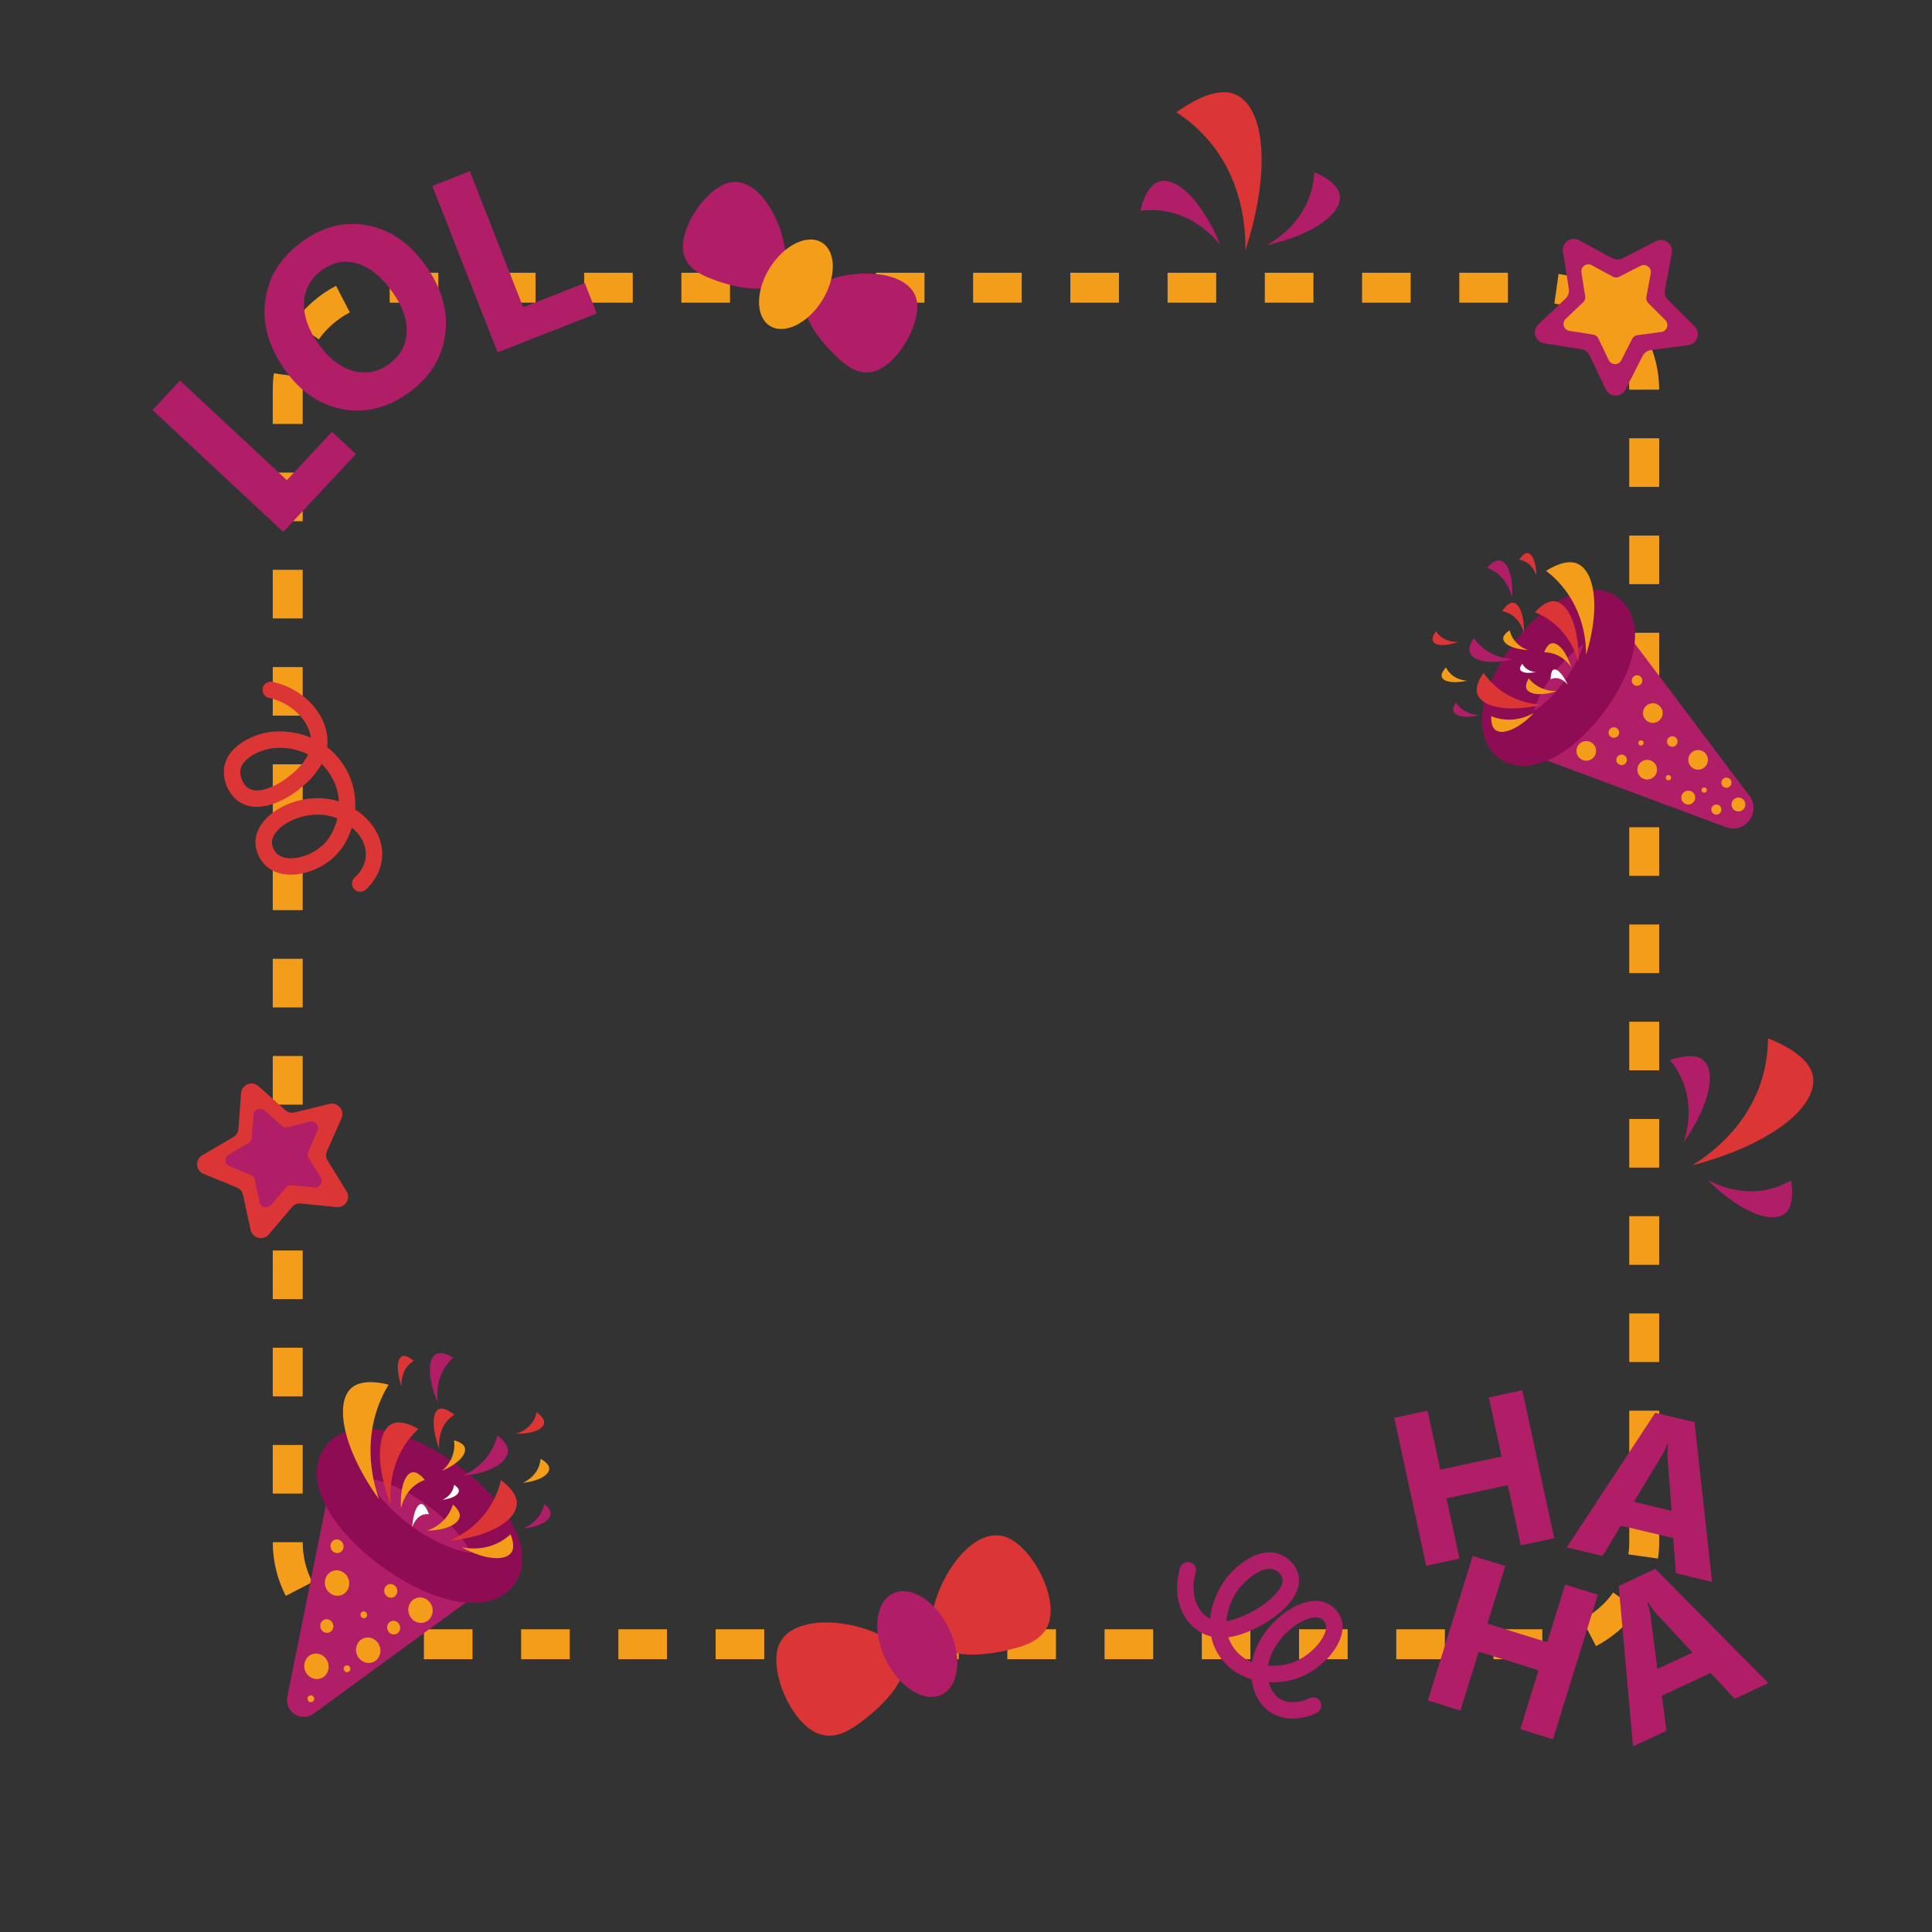 <svg xmlns="http://www.w3.org/2000/svg" viewBox="0 0 2000 2000" width="300" height="300" fill="none"><rect x="0" y="0" width="2000" height="2000" fill="#333333" stroke="none"/><defs><style>.cls-apr41{fill:#b01e68}.cls-apr42{fill:#fff}.cls-apr43{fill:#8e0c53}.cls-apr44{fill:#dc3535}.cls-apr45{fill:#f49d1a}</style></defs><path d="M1596.41 1717.62h-50.33v-31h50.51l.1 31zm-100.66 0h-50.33v-31h50.33zm-100.66 0h-50.33v-31h50.33zm-100.66 0h-50.33v-31h50.33zm-100.66 0h-50.33v-31h50.33zm-100.66 0h-50.33v-31h50.33zm-100.66 0h-50.33v-31h50.33zm-100.66 0h-50.33v-31h50.33zm-100.66 0H740.8v-31h50.33zm-100.66 0h-50.33v-31h50.33zm-100.66 0h-50.33v-31h50.33zm-100.66 0h-50.33v-31h50.33zm-102.78-1.21c-19.04-2.7-37.4-10.05-53.09-21.23l17.99-25.25c11.67 8.32 25.31 13.77 39.46 15.78l-4.36 30.69Zm1265.79-12.36-14.29-27.51c12.7-6.59 23.8-16.26 32.1-27.95l25.27 17.95c-11.14 15.69-26.04 28.66-43.09 37.51Zm-1356.33-52.02c-8.81-17.04-13.47-36.24-13.48-55.54l31-.02c0 14.58 3.38 28.48 10.02 41.32zm1420.57-38.62-30.7-4.31c.58-4.17.88-8.43.88-12.68v-35.44h31v35.44c0 5.68-.4 11.4-1.18 16.99m-1403.05-67.26h-31v-50.33h31zm1404.23-35.5h-31v-50.33h31zm-1404.23-65.16h-31v-50.33h31zm1404.23-35.5h-31v-50.33h31zm-1404.23-65.16h-31v-50.33h31zm1404.23-35.5h-31V1259h31zm-1404.23-65.16h-31v-50.33h31zm1404.23-35.5h-31v-50.33h31zm-1404.23-65.16h-31v-50.33h31zm1404.23-35.5h-31v-50.33h31zm-1404.23-65.16h-31v-50.33h31zm1404.23-35.5h-31v-50.33h31zM313.35 942.19h-31v-50.33h31zm1404.23-35.5h-31v-50.33h31zM313.35 841.53h-31V791.2h31zm1404.23-35.5h-31V755.7h31zM313.35 740.87h-31v-50.33h31zm1404.23-35.5h-31v-50.33h31zM313.35 640.21h-31v-50.33h31zm1404.23-35.5h-31v-50.33h31zM313.35 539.55h-31v-50.33h31zm1404.23-35.5h-31v-50.33h31zM313.35 438.89h-31v-35.33c0-5.73.4-11.48 1.2-17.12l30.69 4.34c-.59 4.2-.9 8.5-.9 12.77v35.33Zm1373.23-35.48c-.02-14.57-3.41-28.47-10.07-41.31l27.52-14.27c8.83 17.03 13.51 36.23 13.54 55.53l-31 .05ZM330.01 351.32l-25.25-17.98c11.16-15.68 26.08-28.63 43.13-37.47l14.26 27.53c-12.7 6.58-23.81 16.23-32.13 27.92Zm1318.57-21.33c-11.68-8.3-25.33-13.75-39.48-15.74l4.33-30.7c19.04 2.68 37.41 10.01 53.11 21.17l-17.96 25.26Zm-87.59-16.63h-50.33v-31h50.33zm-100.66 0H1410v-31h50.33zm-100.66 0h-50.33v-31h50.33zm-100.66 0h-50.33v-31h50.33zm-100.66 0h-50.33v-31h50.33zm-100.66 0h-50.33v-31h50.33zm-100.66 0H906.7v-31h50.33zm-100.66 0h-50.33v-31h50.33zm-100.66 0h-50.33v-31h50.33zm-100.66 0h-50.33v-31h50.33zm-100.66 0h-50.33v-31h50.33zm-100.66 0H403.4v-31h50.33z" class="cls-apr45"/><path d="M1338.11 1779.11c-7.15 0-15.03-1.57-22.51-6.31-11.13-7.06-18.02-19.08-19.83-34.34-14.29-4.21-25.84-12.57-33.65-24.43-4.29-6.52-6.95-13.26-8.35-19.96-5.11-1.23-10.17-3.44-15.01-6.96-17.93-13.07-24.85-38.83-17.21-64.1 1.36-4.49 6.1-7.04 10.59-5.68s7.04 6.1 5.68 10.59c-5.46 18.08-.96 36.77 10.95 45.45 1.29.94 2.63 1.73 4 2.38 1.49-16.75 9-31.73 15.59-40.58 9.62-12.91 33.85-34.98 56.73-26.12 9.44 3.65 16.89 11.98 19 21.21 6.16 27.03-33.02 49.29-37.51 51.74-6.79 3.71-20.13 10.98-35.01 12.86 1.09 3.33 2.64 6.62 4.75 9.82 5.17 7.85 12.17 12.92 19.78 15.96 3.79-22.49 20.17-41.43 34.48-51.61 14.73-10.48 29.68-14.21 41.01-10.24 7.9 2.77 14.41 9.43 16.97 17.38 7.11 22.05-17.67 50.62-43.74 60.48-9.6 3.63-20.56 5.26-31.27 4.75 1.5 6.28 4.66 12.92 11.15 17.04 13.36 8.47 30.47-.26 30.64-.35 4.16-2.17 9.3-.56 11.47 3.6s.58 9.28-3.58 11.46c-.69.36-11.61 5.96-25.13 5.96Zm-25.36-54.8c9.82.67 19.29-.99 26.06-3.55 20.85-7.89 36.85-29.21 33.57-39.36-.94-2.9-3.52-5.54-6.42-6.56-5.79-2.03-15.8 1.13-25.53 8.05-12.55 8.93-25.18 24.68-27.69 41.42Zm1.43-100.26c-11.11 0-25.14 11.82-32.18 21.28-5.31 7.13-11.46 19.33-12.4 32.65 11.51-1.44 22.71-7.55 28.84-10.9 13.52-7.38 31.48-22.5 29.08-33.04-1-4.39-5.14-7.82-8.56-9.14-1.5-.58-3.1-.85-4.77-.85Z" class="cls-apr41"/><path d="M372.92 923.15c-2.46 0-4.89-1.06-6.58-3.11a8.5 8.5 0 0 1 1.17-11.96c.63-.52 14.28-12.15 10.52-29.97-1.67-7.9-6.45-15.28-13.79-21.5-3.28 10.64-8.62 20.1-15.18 27.27-11.52 12.59-29.75 21.04-46.43 21.54-11.41.33-21.04-2.98-27.87-9.6-6.34-6.15-10.28-15.28-10.28-23.84 0-12.99 8.73-25.64 23.94-34.7 14.95-8.9 39.1-15.3 62.43-7.55-.49-9.16-3.19-18.81-9.23-28.19-2.64-4.1-5.58-7.63-8.73-10.66-7.23 13.5-18.96 22.76-24.35 27-3.04 2.4-14.01 10.55-27.38 14.79-18.34 5.81-29.82.69-36.22-4.64-7.69-6.4-12.86-17.29-13.18-27.74-.76-25.3 27.07-39.12 45.97-42.24 10.72-1.77 27.52-1.33 44.01 5.57-.19-1.52-.49-3.08-.92-4.67-4.66-17.17-22.07-32.17-42.32-36.48a8.51 8.51 0 0 1-6.55-10.08 8.51 8.51 0 0 1 10.08-6.55c26.65 5.67 48.83 25.22 55.19 48.66 1.84 6.76 2.15 13.07 1.4 18.89 6.34 4.89 12.25 11.1 17.3 18.94 9.37 14.58 12.67 30.59 11.72 45.65 14.49 9.48 23.99 22.28 27.01 36.59 5.91 27.96-15.45 45.87-16.36 46.62a8.45 8.45 0 0 1-5.39 1.93Zm-44.11-79.82c-11.78 0-23.19 3.52-31.67 8.57-9.65 5.75-15.64 13.45-15.64 20.1 0 3.99 2.05 8.66 5.11 11.63 4.36 4.23 10.85 4.95 15.53 4.81 12.13-.36 25.95-6.8 34.4-16.03 5.05-5.52 10.11-14.47 12.69-25.13-6.59-2.76-13.56-3.95-20.41-3.95Zm-39.27-69.18c-3.37 0-6.42.26-9.02.69-13.43 2.21-32.15 11.42-31.74 24.95.14 4.6 2.41 11.31 7.06 15.18 10.34 8.6 30.9-1.53 42.2-10.43 5.52-4.35 15.75-12.41 20.86-23.56-10.13-5.11-20.76-6.83-29.36-6.83m1462.36 432.2c87.89-23.23 134.23-65.5 123.72-96.24-1.9-5.57-9.11-20.82-45.41-35.27-.07 13.76-1.98 30.81-8.62 49.17-16.29 44.97-51.28 70.83-69.69 82.34" class="cls-apr44"/><path d="M1742.94 1182.62c29.38-42.13 33.9-77.28 18.14-86.69-2.86-1.7-11.54-5.64-32.46 1.4 5 5.95 10.41 14 14.25 24.34 9.42 25.33 3.79 49.26.07 60.95m24.66 38.89c36.5 36.14 70.36 46.59 82.32 32.67 2.17-2.52 7.53-10.4 4.16-32.22-6.72 3.91-15.57 7.87-26.41 9.89-26.57 4.95-49.18-4.67-60.07-10.34" class="cls-apr41"/><path d="M1289.26 259.06c29.05-90.28 17.98-154.77-14.93-162.83-5.96-1.46-23.42-3.71-56.54 20.05 12.05 7.8 25.96 19.07 38.34 35.24 30.34 39.62 33.37 84.89 33.13 107.55Z" class="cls-apr44"/><path d="M1263.37 253.59c-20.48-49.52-48.82-73.26-65.95-64.71-3.1 1.55-11.45 6.96-17.03 29.3 8.05-1.04 18.16-1.27 29.4 1.17 27.55 5.98 45.41 24.38 53.58 34.24m48.05.21c52.29-11.73 80.52-35.6 75.02-53.93-1-3.32-4.9-12.47-25.96-21.79-.35 8.11-1.85 18.11-6.17 28.77-10.6 26.13-31.78 40.58-42.88 46.95ZM368.41 470.01l-75.15 80.63-135.38-126.19 28.42-30.49L296.95 497.1l46.73-50.13 24.74 23.06Zm54.03-62.99c-21.58 15.39-44.17 20.91-67.77 16.55-23.61-4.35-43.45-17.81-59.54-40.37-16.99-23.82-23.83-48-20.52-72.56 3.31-24.55 16.35-44.95 39.11-61.18 21.5-15.34 43.92-20.7 67.23-16.09 23.32 4.61 43.19 18.44 59.63 41.49 16.89 23.68 23.62 47.68 20.19 71.99-3.42 24.32-16.21 44.37-38.34 60.16Zm-88.83-127.67c-11.91 8.49-18.18 19.7-18.82 33.63s4.29 28.25 14.78 42.96c10.64 14.92 22.56 24.23 35.76 27.92s25.47 1.49 36.82-6.6c11.7-8.34 17.97-19.18 18.82-32.52s-4.08-27.5-14.77-42.49c-11.14-15.62-23.14-25.4-35.99-29.34s-25.05-1.79-36.61 6.45Zm284.11 45.13-102.6 40.27-67.61-172.28 38.81-15.23 55.26 140.81 63.8-25.04 12.35 31.48ZM1772.3 1637.52l-37.42-8.86-2.82-36.48-54.22-12.83-18.77 31.37-37.21-8.81 91.58-139.32 40.72 9.64 18.13 165.29Zm-41.87-73.57-4.24-55.12c-.3-4.11-.07-8.89.69-14.32l-.85-.2c-1.41 4.38-3.35 8.6-5.8 12.66l-28.81 47.74 39.02 9.24Zm-122.82 236.54L1573.8 1790l18.91-60.94-61.98-19.23-18.91 60.94-33.7-10.46 46.43-149.63 33.7 10.46-18.52 59.68 61.98 19.23 18.52-59.68 33.81 10.49zm222.88-58.17-34.83 16.31-24.87-26.83-50.46 23.63 4.79 36.24-34.63 16.22-14.81-166.06 37.89-17.75 116.91 118.24Zm-78.51-31.63-37.57-40.55c-2.79-3.04-5.57-6.92-8.35-11.65l-.79.37c1.62 4.31 2.72 8.82 3.32 13.53l7.09 55.31 36.31-17.01Zm-143.1-118.4-34.6 7.47-13.46-62.37-63.43 13.69 13.46 62.37-34.49 7.44-33.05-153.14 34.49-7.44 13.18 61.09 63.43-13.69-13.18-61.09 34.6-7.47zm177.8-736.01-188.02-69.96c-25.45-9.47-34.68-40.74-18.44-62.51l44.86-60.16c16.24-21.77 48.83-21.85 65.17-.15l120.69 160.26c12.7 16.87-4.46 39.89-24.25 32.52Z" class="cls-apr41"/><ellipse cx="1613.41" cy="701.76" class="cls-apr41" rx="77.52" ry="32.75" transform="rotate(-53.29 1613.284 701.77)"/><path d="M1576.8 792.89c-9.31 0-17.9-2.64-25.27-8.15-27.73-20.68-21.65-69.25 14.79-118.1 36.44-48.86 81.25-68.54 108.98-47.86s21.65 69.25-14.79 118.1c-26.75 35.86-58 56.01-83.71 56.01m62.18-125.41c-8.02 5.08-19.26 14.53-30.98 30.25-11.72 15.71-17.57 29.18-20.16 38.32 8.02-5.08 19.26-14.53 30.98-30.25 11.72-15.71 17.57-29.18 20.16-38.32" class="cls-apr43"/><circle cx="1670.67" cy="758.33" r="5.46" class="cls-apr45"/><circle cx="1731.16" cy="767.64" r="5.46" class="cls-apr45"/><circle cx="1678.69" cy="786.6" r="5.46" class="cls-apr45"/><circle cx="1698.76" cy="769.06" r="2.73" class="cls-apr45"/><circle cx="1727.15" cy="805.01" r="2.73" class="cls-apr45"/><circle cx="1764.21" cy="817.87" r="2.73" class="cls-apr45"/><circle cx="1787.2" cy="810.24" r="5.23" class="cls-apr45"/><circle cx="1776.75" cy="838.07" r="5.23" class="cls-apr45"/><circle cx="1799.62" cy="832.84" r="7.19" class="cls-apr45"/><circle cx="1747.68" cy="825.65" r="7.19" class="cls-apr45"/><circle cx="1694.65" cy="704.5" r="5.46" class="cls-apr45"/><circle cx="1711" cy="738.17" r="10.18" class="cls-apr45"/><circle cx="1705.17" cy="796.76" r="10.18" class="cls-apr45"/><circle cx="1642.08" cy="777.31" r="10.18" class="cls-apr45"/><circle cx="1757.86" cy="786.6" r="10.18" class="cls-apr45"/><path d="M1641.99 677.79c15.32-50.02 8.47-87.85-10.01-94.66-3.35-1.23-13.13-3.68-31.4 7.8 6.82 5.28 14.71 12.69 21.79 22.8 17.37 24.79 19.52 51.04 19.62 64.06" class="cls-apr45"/><path d="M1634.03 685.22c.86-37.17-11.1-61.74-25.06-62.85-2.53-.2-9.69 0-19.99 11.38 5.68 2.3 12.5 5.85 19.3 11.41 16.65 13.62 23.17 31.17 25.74 40.06Zm-38.4 44.32c-35.73 8.5-62.17 1.99-66.37-11.28-.76-2.41-2.17-9.38 6.51-21.69 3.5 5.02 8.46 10.89 15.36 16.32 16.91 13.31 35.33 16 44.5 16.65" class="cls-apr44"/><path d="M1587.87 738.09c-16.37 17.28-33.02 23.12-40.01 17.41-1.27-1.04-4.5-4.32-4.16-14.08 3.68 1.48 8.45 2.91 14.12 3.41 13.89 1.22 24.84-3.85 30.04-6.74Z" class="cls-apr45"/><path d="M1566.35 682.4c-24.07 6.02-41.97 1.83-44.91-7.1-.53-1.62-1.54-6.32 4.23-14.7 2.4 3.37 5.8 7.29 10.5 10.9 11.52 8.85 23.99 10.53 30.18 10.9m-35.13 58.01c-14.31 3.53-24.94 1.01-26.67-4.31-.31-.96-.9-3.76 2.54-8.73 1.42 2 3.43 4.34 6.22 6.5 6.83 5.28 14.23 6.3 17.91 6.54m34.01-121.97c1.52-23.07-5.05-37.99-13.45-38.3-1.52-.06-5.86.26-12.38 7.59 3.37 1.28 7.4 3.29 11.35 6.56 9.7 8 13.17 18.71 14.48 24.15" class="cls-apr41"/><path d="M1626.49 690.73c-5.44-17.56-14.55-26.77-20.88-24.61-1.15.39-4.27 1.86-7.03 9.16 2.87-.01 6.43.34 10.29 1.64 9.47 3.18 15.09 10.14 17.62 13.81" class="cls-apr45"/><path d="M1589.75 695.68c-9.23 2.05-15.62.33-16.21-3.03-.11-.61-.22-2.37 2.37-5.46.71 1.28 1.75 2.77 3.29 4.16 3.78 3.41 8.29 4.14 10.56 4.33Zm33.2 13.11c-6.11-12.96-12.67-18.19-15.66-14.84-.54.61-1.95 2.59-2.1 9.23 1.53-.73 3.5-1.33 5.81-1.24 5.65.22 9.93 4.49 11.95 6.85" class="cls-apr42"/><path d="M1581.62 672.91c-16.41-.92-26.18-6.74-25.46-12.58.13-1.06.84-4.03 6.73-7.92.52 2.44 1.49 5.4 3.35 8.42 4.55 7.39 11.69 10.71 15.38 12.08" class="cls-apr45"/><path d="M1577.63 655.16c.22-20.37-5.83-32.31-12.74-31.21-1.25.2-4.79 1.18-9.82 8.63 2.82.57 6.22 1.67 9.61 3.88 8.31 5.4 11.63 14.17 12.95 18.71Zm12.84-59.02c-.24-15.57-5.1-24.57-10.36-23.6-.95.18-3.64 1-7.33 6.79 2.17.38 4.78 1.15 7.42 2.77 6.46 3.96 9.18 10.6 10.27 14.04" class="cls-apr44"/><path d="M1518.76 704.67c-15.43 3.46-25.77.71-26.39-4.82-.11-1-.1-3.9 4.5-9 1.02 2.09 2.57 4.54 4.96 6.81 5.85 5.56 13.21 6.72 16.93 7.01" class="cls-apr45"/><path d="M1509.9 664.46c-14.89 5.32-25.49 3.85-26.78-1.56-.23-.98-.58-3.86 3.37-9.49 1.27 1.95 3.11 4.2 5.75 6.16 6.48 4.81 13.93 5.06 17.66 4.89" class="cls-apr44"/><path d="M1611.53 715.47c-16.51 5.39-29.06 3.35-31.39-2.74-.42-1.1-1.27-4.33 2.46-10.47 1.78 2.23 4.26 4.8 7.64 7.09 8.28 5.61 16.98 6.17 21.29 6.12" class="cls-apr45"/><path d="m324.62 1773.99 190.83-139.34c9.58-6.99 9.47-21.32-.21-28.17L372.72 1505.7c-10.24-7.24-24.54-1.55-27.01 10.74l-48.31 240.12c-3.12 15.51 14.45 26.76 27.23 17.43Z" class="cls-apr41"/><ellipse cx="434.3" cy="1569.09" class="cls-apr41" rx="39.47" ry="95.1" transform="rotate(-54.1 434.295 1569.075)"/><path d="M489.72 1659.37c-26.06 0-59.15-12.72-91.51-35.6-23.41-16.55-43.16-36.38-55.6-55.82-22.16-34.61-14.48-57.22-7.93-67.61 4.65-7.37 13.78-16.87 30.93-20.29 27.46-5.47 66.63 7.38 104.79 34.36 23.41 16.55 43.16 36.38 55.6 55.82 22.16 34.61 14.48 57.22 7.93 67.61-4.65 7.37-13.78 16.87-30.93 20.29-4.17.83-8.61 1.24-13.27 1.24ZM381.49 1530.9c4.58 10.59 18.93 30.76 46.74 50.42 14.48 10.24 29.89 18.27 43.39 22.61 6.74 2.17 11.88 3.07 15.49 3.36-4.58-10.59-18.93-30.76-46.74-50.42-14.48-10.24-29.89-18.27-43.39-22.61-6.74-2.17-11.88-3.07-15.49-3.36" class="cls-apr43"/><ellipse cx="404.58" cy="1646.86" class="cls-apr45" rx="6.73" ry="7.12" transform="rotate(-19.53 404.64 1647.023)"/><ellipse cx="338.36" cy="1683.23" class="cls-apr45" rx="6.73" ry="7.12" transform="rotate(-19.53 338.433 1683.4)"/><ellipse cx="407.57" cy="1684.88" class="cls-apr45" rx="6.73" ry="7.12" transform="rotate(-19.53 407.637 1685.05)"/><ellipse cx="376.62" cy="1671.61" class="cls-apr45" rx="3.37" ry="3.56" transform="rotate(-19.53 376.685 1671.796)"/><ellipse cx="359.3" cy="1727.45" class="cls-apr45" rx="3.37" ry="3.56" transform="rotate(-19.53 359.388 1727.628)"/><ellipse cx="321.85" cy="1758.52" class="cls-apr45" rx="3.37" ry="3.56" transform="rotate(-19.53 321.91 1758.72)"/><ellipse cx="348.95" cy="1600.63" class="cls-apr45" rx="6.73" ry="7.12" transform="rotate(-19.53 349.028 1600.808)"/><ellipse cx="348.95" cy="1638.72" class="cls-apr45" rx="12.55" ry="13.27" transform="rotate(-19.53 349.025 1638.887)"/><ellipse cx="381.24" cy="1708.28" class="cls-apr45" rx="12.55" ry="13.27" transform="rotate(-19.53 381.323 1708.46)"/><ellipse cx="435.33" cy="1666.81" class="cls-apr45" rx="12.55" ry="13.27" transform="rotate(-19.53 435.397 1666.973)"/><ellipse cx="327.65" cy="1724.94" class="cls-apr45" rx="12.55" ry="13.27" transform="rotate(-19.53 327.72 1725.14)"/><path d="M392.42 1552.14c-37.98-52.88-46.16-100.16-28.41-115.5 3.22-2.78 13.1-9.53 38.26-3.23a128.6 128.6 0 0 0-14.76 35.49c-9 36.08-.43 67.86 4.91 83.24" class="cls-apr45"/><path d="M404.41 1557.75c-16.5-43.46-13.43-77.13 1.66-83.96 2.74-1.24 10.81-3.82 27.03 5.5a87.5 87.5 0 0 0-16.74 21.08c-12.87 22.64-12.8 45.89-11.95 57.38m61.32 37.04c43.39-4.11 70.13-22.23 69.26-39.54-.16-3.14-1.51-11.91-16.32-22.98-1.8 7.3-4.88 16.18-10.3 25.31-13.28 22.36-32.69 32.82-42.64 37.22Z" class="cls-apr44"/><path d="M477.95 1601.79c25.47 13.89 46.47 14.19 51.87 4.69.98-1.72 3.21-6.87-1.25-18.23-3.48 3.2-8.21 6.77-14.32 9.6-14.97 6.94-29.29 5.29-36.31 3.94Z" class="cls-apr45"/><path d="M478.66 1527.66c29.35-2.42 47.55-14.44 47.1-26.13-.08-2.12-.93-8.05-10.86-15.65-1.27 4.92-3.42 10.88-7.15 17-9.14 14.99-22.34 21.89-29.09 24.78m63.4 54.46c17.43-1.5 28.22-8.68 27.93-15.62-.05-1.26-.57-4.78-6.48-9.28-.75 2.92-2.01 6.48-4.22 10.12-5.4 8.93-13.23 13.05-17.23 14.78m-88.88-130.26c-11.34-26.59-10.25-46.76-1.02-50.45 1.67-.67 6.64-2 16.97 4.05a46.9 46.9 0 0 0-9.91 12.22c-7.46 13.26-6.85 27.25-6.04 34.18" class="cls-apr41"/><path d="M415.1 1561.26c-1.28-22.84 5.03-37.29 12.99-37.25 1.44 0 5.54.5 11.67 8.01-3.2 1.12-7.02 2.94-10.79 6-9.23 7.5-12.58 17.92-13.86 23.24Z" class="cls-apr45"/><path d="M458.13 1552.57c11.14-1.24 17.54-5.78 16.81-9.98-.13-.76-.74-2.89-4.92-5.5-.25 1.78-.79 3.96-1.92 6.21-2.79 5.51-7.51 8.15-9.96 9.28Zm-31.53 28.57c1.39-17.69 6.52-26.44 11.25-23.68.86.5 3.25 2.28 6.2 10.05-2.01-.25-4.46-.19-6.99.83-6.21 2.5-9.19 9.22-10.45 12.79Z" class="cls-apr42"/><path d="M457.67 1522.52c17.91-7.58 26.36-18.3 23.12-24.89-.59-1.2-2.62-4.41-10.81-6.67.44 3.08.6 6.95-.21 11.24-1.98 10.51-8.56 17.24-12.09 20.32Z" class="cls-apr45"/><path d="M454.71 1500.03c-8.76-23.91-7-40.37 1.15-41.82 1.48-.26 5.84-.5 14.56 6.29-2.91 1.78-6.23 4.43-9.09 8.37-7.01 9.65-7.04 21.3-6.62 27.16m-38.99-64.47c-6.24-18.44-4.58-30.97 1.68-31.9 1.14-.17 4.47-.26 11.01 5.1-2.26 1.3-4.85 3.25-7.11 6.2-5.54 7.22-5.8 16.12-5.59 20.6Z" class="cls-apr44"/><path d="M541.02 1535.08c18.65-2.02 29.02-9.36 27.4-16.11-.29-1.22-1.51-4.64-8.78-8.83-.26 2.87-.97 6.37-2.68 9.99-4.19 8.87-11.91 13.14-15.94 14.95" class="cls-apr45"/><path d="M534.08 1484.2c18.83.38 30.03-5.55 29.2-12.43-.15-1.25-.97-4.78-7.72-9.84-.6 2.8-1.71 6.17-3.84 9.53-5.21 8.23-13.41 11.47-17.64 12.74" class="cls-apr44"/><path d="M442.13 1584.49c20.65-.18 33.79-7.55 33.85-15.64 0-1.47-.39-5.61-7.12-11.36-1.05 3.33-2.74 7.34-5.55 11.38-6.89 9.89-16.35 13.98-21.18 15.63Z" class="cls-apr45"/><path d="m267.59 1124.44 27.63 24.66a10.83 10.83 0 0 0 9.78 2.44l35.98-8.78c8.72-2.13 16.1 6.67 12.48 14.89l-14.92 33.9c-1.44 3.26-1.18 7.02.7 10.06l19.46 31.51c4.72 7.64-1.37 17.37-10.3 16.47l-36.85-3.72c-3.55-.36-7.04 1.05-9.35 3.77l-23.95 28.25c-5.81 6.85-16.95 4.07-18.85-4.71l-7.85-36.19c-.76-3.48-3.18-6.37-6.48-7.73l-34.27-14.05c-8.31-3.41-9.1-14.86-1.35-19.38l31.99-18.65c3.08-1.8 5.08-4.99 5.35-8.55l2.77-36.93c.67-8.95 11.32-13.25 18.02-7.27Z" class="cls-apr44"/><path d="m273.93 1149.59 17.59 15.71a6.93 6.93 0 0 0 6.23 1.56l22.91-5.59c5.55-1.35 10.25 4.25 7.95 9.48l-9.5 21.58a6.91 6.91 0 0 0 .44 6.4l12.39 20.06c3 4.86-.87 11.06-6.56 10.49l-23.46-2.37c-2.26-.23-4.49.67-5.95 2.4l-15.25 17.99c-3.7 4.36-10.79 2.59-12-3l-5-23.05a6.89 6.89 0 0 0-4.12-4.92l-21.82-8.95c-5.29-2.17-5.8-9.46-.86-12.34l20.37-11.88a6.9 6.9 0 0 0 3.4-5.44l1.77-23.52c.43-5.7 7.21-8.44 11.47-4.63ZM1730.6 261.92l-7.07 38.32c-.68 3.69.5 7.48 3.15 10.13l27.57 27.55c6.68 6.68 2.81 18.12-6.56 19.36l-38.63 5.12c-3.72.49-6.96 2.78-8.66 6.13l-17.68 34.73c-4.29 8.42-16.37 8.27-20.44-.25l-16.81-35.16a11.4 11.4 0 0 0-8.5-6.34l-38.49-6.08c-9.33-1.47-12.92-13.01-6.07-19.52l28.24-26.85c2.72-2.59 3.99-6.34 3.4-10.05l-6.11-38.49c-1.48-9.33 8.38-16.31 16.69-11.81l34.27 18.56c3.3 1.79 7.27 1.84 10.61.13l34.72-17.7c8.42-4.29 18.1 2.93 16.39 12.22Z" class="cls-apr41"/><path d="m1708.84 282.97-4.5 24.4c-.43 2.35.32 4.76 2.01 6.45l17.55 17.54c4.26 4.25 1.79 11.54-4.18 12.33l-24.6 3.26a7.23 7.23 0 0 0-5.51 3.9l-11.26 22.11c-2.73 5.36-10.42 5.27-13.02-.16l-10.7-22.39a7.25 7.25 0 0 0-5.42-4.04l-24.51-3.87c-5.94-.94-8.23-8.28-3.87-12.43l17.98-17.1a7.28 7.28 0 0 0 2.17-6.4l-3.89-24.51c-.94-5.94 5.34-10.39 10.63-7.52l21.82 11.82a7.23 7.23 0 0 0 6.75.08l22.11-11.27c5.36-2.73 11.53 1.87 10.44 7.78Z" class="cls-apr45"/><path d="M1087.05 1674.39c-3.94 24.78-28.38 30.29-48.32 34.79-4.78 1.08-57.52 12.43-70.8-11.11-17.41-30.86 30.96-125.36 75.39-106.14 23.74 10.27 48.28 53.82 43.73 82.45Zm-244.82 117.92c21.83 12.37 41.38-3.3 57.33-16.09 3.82-3.07 45.57-37.22 35.45-62.28-13.28-32.86-117.31-53.94-129.99-7.22-6.77 24.96 11.99 71.3 37.21 85.59" class="cls-apr44"/><ellipse cx="949.53" cy="1701.99" class="cls-apr41" rx="36.49" ry="58.13" transform="rotate(-25.72 949.394 1701.833)"/><path d="M908.57 383.08c-20.17 8.66-35.66-6.84-48.3-19.5-3.03-3.03-36.05-36.74-24.84-57.56 14.7-27.29 107.19-35.64 113.72 6.21 3.49 22.35-17.27 60.84-40.57 70.85ZM707.03 257.04c1.04 21.93 21.76 29.07 38.68 34.89 4.05 1.4 48.82 16.33 62.62-2.86 18.1-25.16-14.88-111.97-55.36-99.53-21.63 6.65-47.14 42.16-45.94 67.49Z" class="cls-apr41"/><ellipse cx="823.94" cy="294.24" class="cls-apr45" rx="50.85" ry="31.92" transform="rotate(-57.98 823.951 294.245)"/></svg>